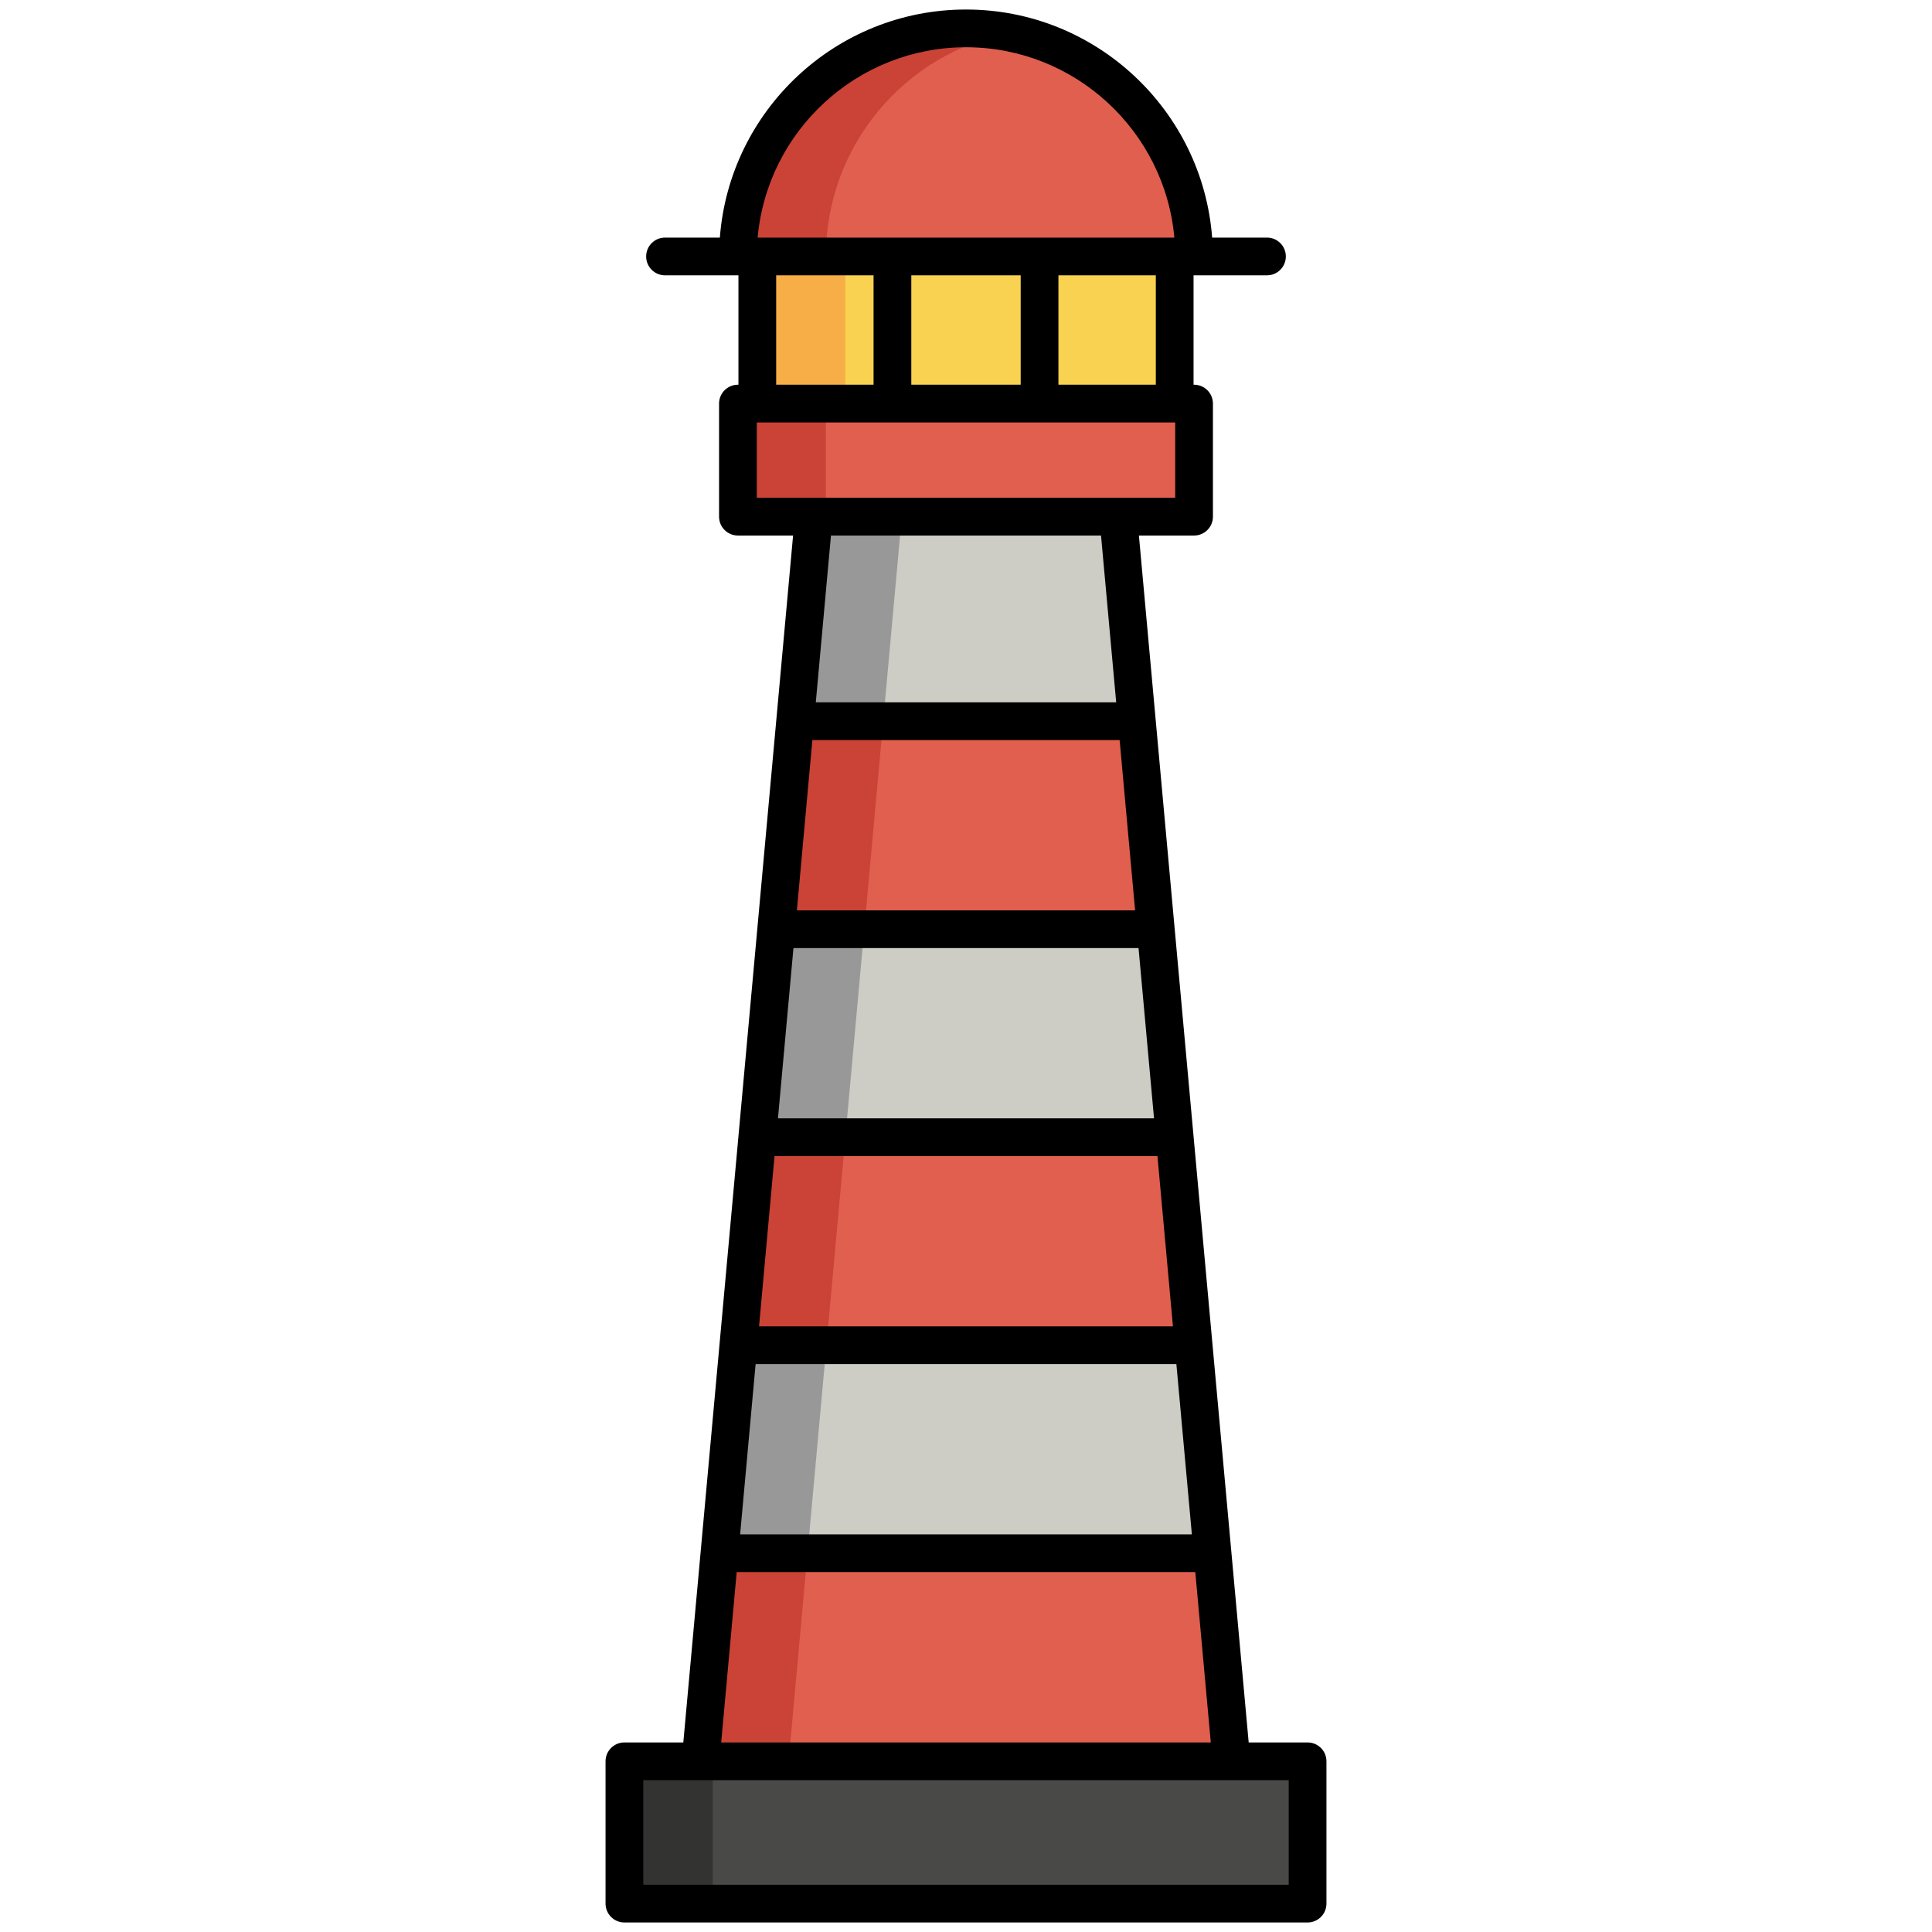 <svg enable-background="new 0 0 512 512" height="512" viewBox="0 0 512 512" width="512" xmlns="http://www.w3.org/2000/svg"><g id="Layer_2"><g><g><path d="m326.348 466.765h-140.696l30-329.843h80.696z" fill="#e15f4f"/><path d="m215.651 136.922-30 329.843h23.335l30-329.843z" fill="#ca4336"/><path d="m165.475 466.765h181.049v37.711h-181.049z" fill="#494a47"/><path d="m165.475 466.765h23.424v37.711h-23.424z" fill="#333331"/><path d="m195.56 106.953h120.88v29.969h-120.88z" fill="#e15f4f"/><path d="m195.56 106.953h23.309v29.969h-23.309z" fill="#ca4336"/><path d="m195.56 67.963c0-33.38 27.06-60.44 60.44-60.44 33.38 0 60.44 27.06 60.44 60.44z" fill="#e15f4f"/><path d="m267.654 8.657c-3.772-.737-7.666-1.134-11.654-1.134-33.38 0-60.44 27.06-60.44 60.44h23.309c-.001-29.392 20.983-53.873 48.785-59.306z" fill="#ca4336"/><path d="m200.694 67.963h110.611v38.989h-110.611z" fill="#f8d250"/><path d="m200.694 67.963h23.309v38.989h-23.309z" fill="#f8ae46"/><path d="m301.278 191.124-4.929-54.202h-80.698l-4.929 54.202z" fill="#cdcdc6"/><path d="m200.694 301.372h110.612l-5.014-55.124h-100.584z" fill="#cdcdc6"/><path d="m234.057 191.124 4.929-54.202h-23.335l-4.929 54.202z" fill="#989898"/><path d="m190.667 411.62h130.666l-5.014-55.124h-120.638z" fill="#cdcdc6"/><g fill="#989898"><path d="m229.043 246.248h-23.335l-2.301 25.294-2.713 29.83h23.335z"/><path d="m219.016 356.496h-23.335l-5.014 55.124h23.335z"/></g></g><g><path d="m346.524 461.765h-15.61l-29.091-319.843h14.616c2.762 0 5-2.239 5-5v-29.97c0-2.761-2.238-5-5-5h-.135v-28.989h.135 19.321c2.762 0 5-2.239 5-5s-2.238-5-5-5h-14.53c-2.565-33.754-30.83-60.44-65.23-60.44s-62.665 26.686-65.23 60.44h-14.531c-2.761 0-5 2.239-5 5s2.239 5 5 5h19.321.135v28.989h-.135c-2.761 0-5 2.239-5 5v29.97c0 2.761 2.239 5 5 5h14.616l-29.091 319.843h-15.61c-2.761 0-5 2.239-5 5v37.711c0 2.761 2.239 5 5 5h181.049c2.762 0 5-2.239 5-5v-37.711c0-2.761-2.238-5-5-5zm-90.524-449.242c28.885 0 52.682 22.204 55.217 50.44h-110.434c2.535-28.236 26.332-50.44 55.217-50.44zm50.306 60.44v28.989h-25.811v-28.989zm-35.811 0v28.989h-28.99v-28.989zm-38.99 0v28.989h-25.811v-28.989zm-30.945 58.959v-19.97h.135 110.611.135v19.97zm96.153 64.202 4.104 45.124h-89.634l4.104-45.124zm-80.516-10 4.02-44.202h71.566l4.02 44.202zm-5.923 65.124h91.453l4.104 45.124h-99.661zm-5.014 55.124h101.48l4.104 45.125h-109.688zm-5.013 55.125h111.507l4.104 45.124h-119.716zm-5.014 55.124h121.534l4.106 45.145h-129.746zm146.291 82.855h-171.048v-27.711h171.049v27.711z"/></g></g></g></svg>